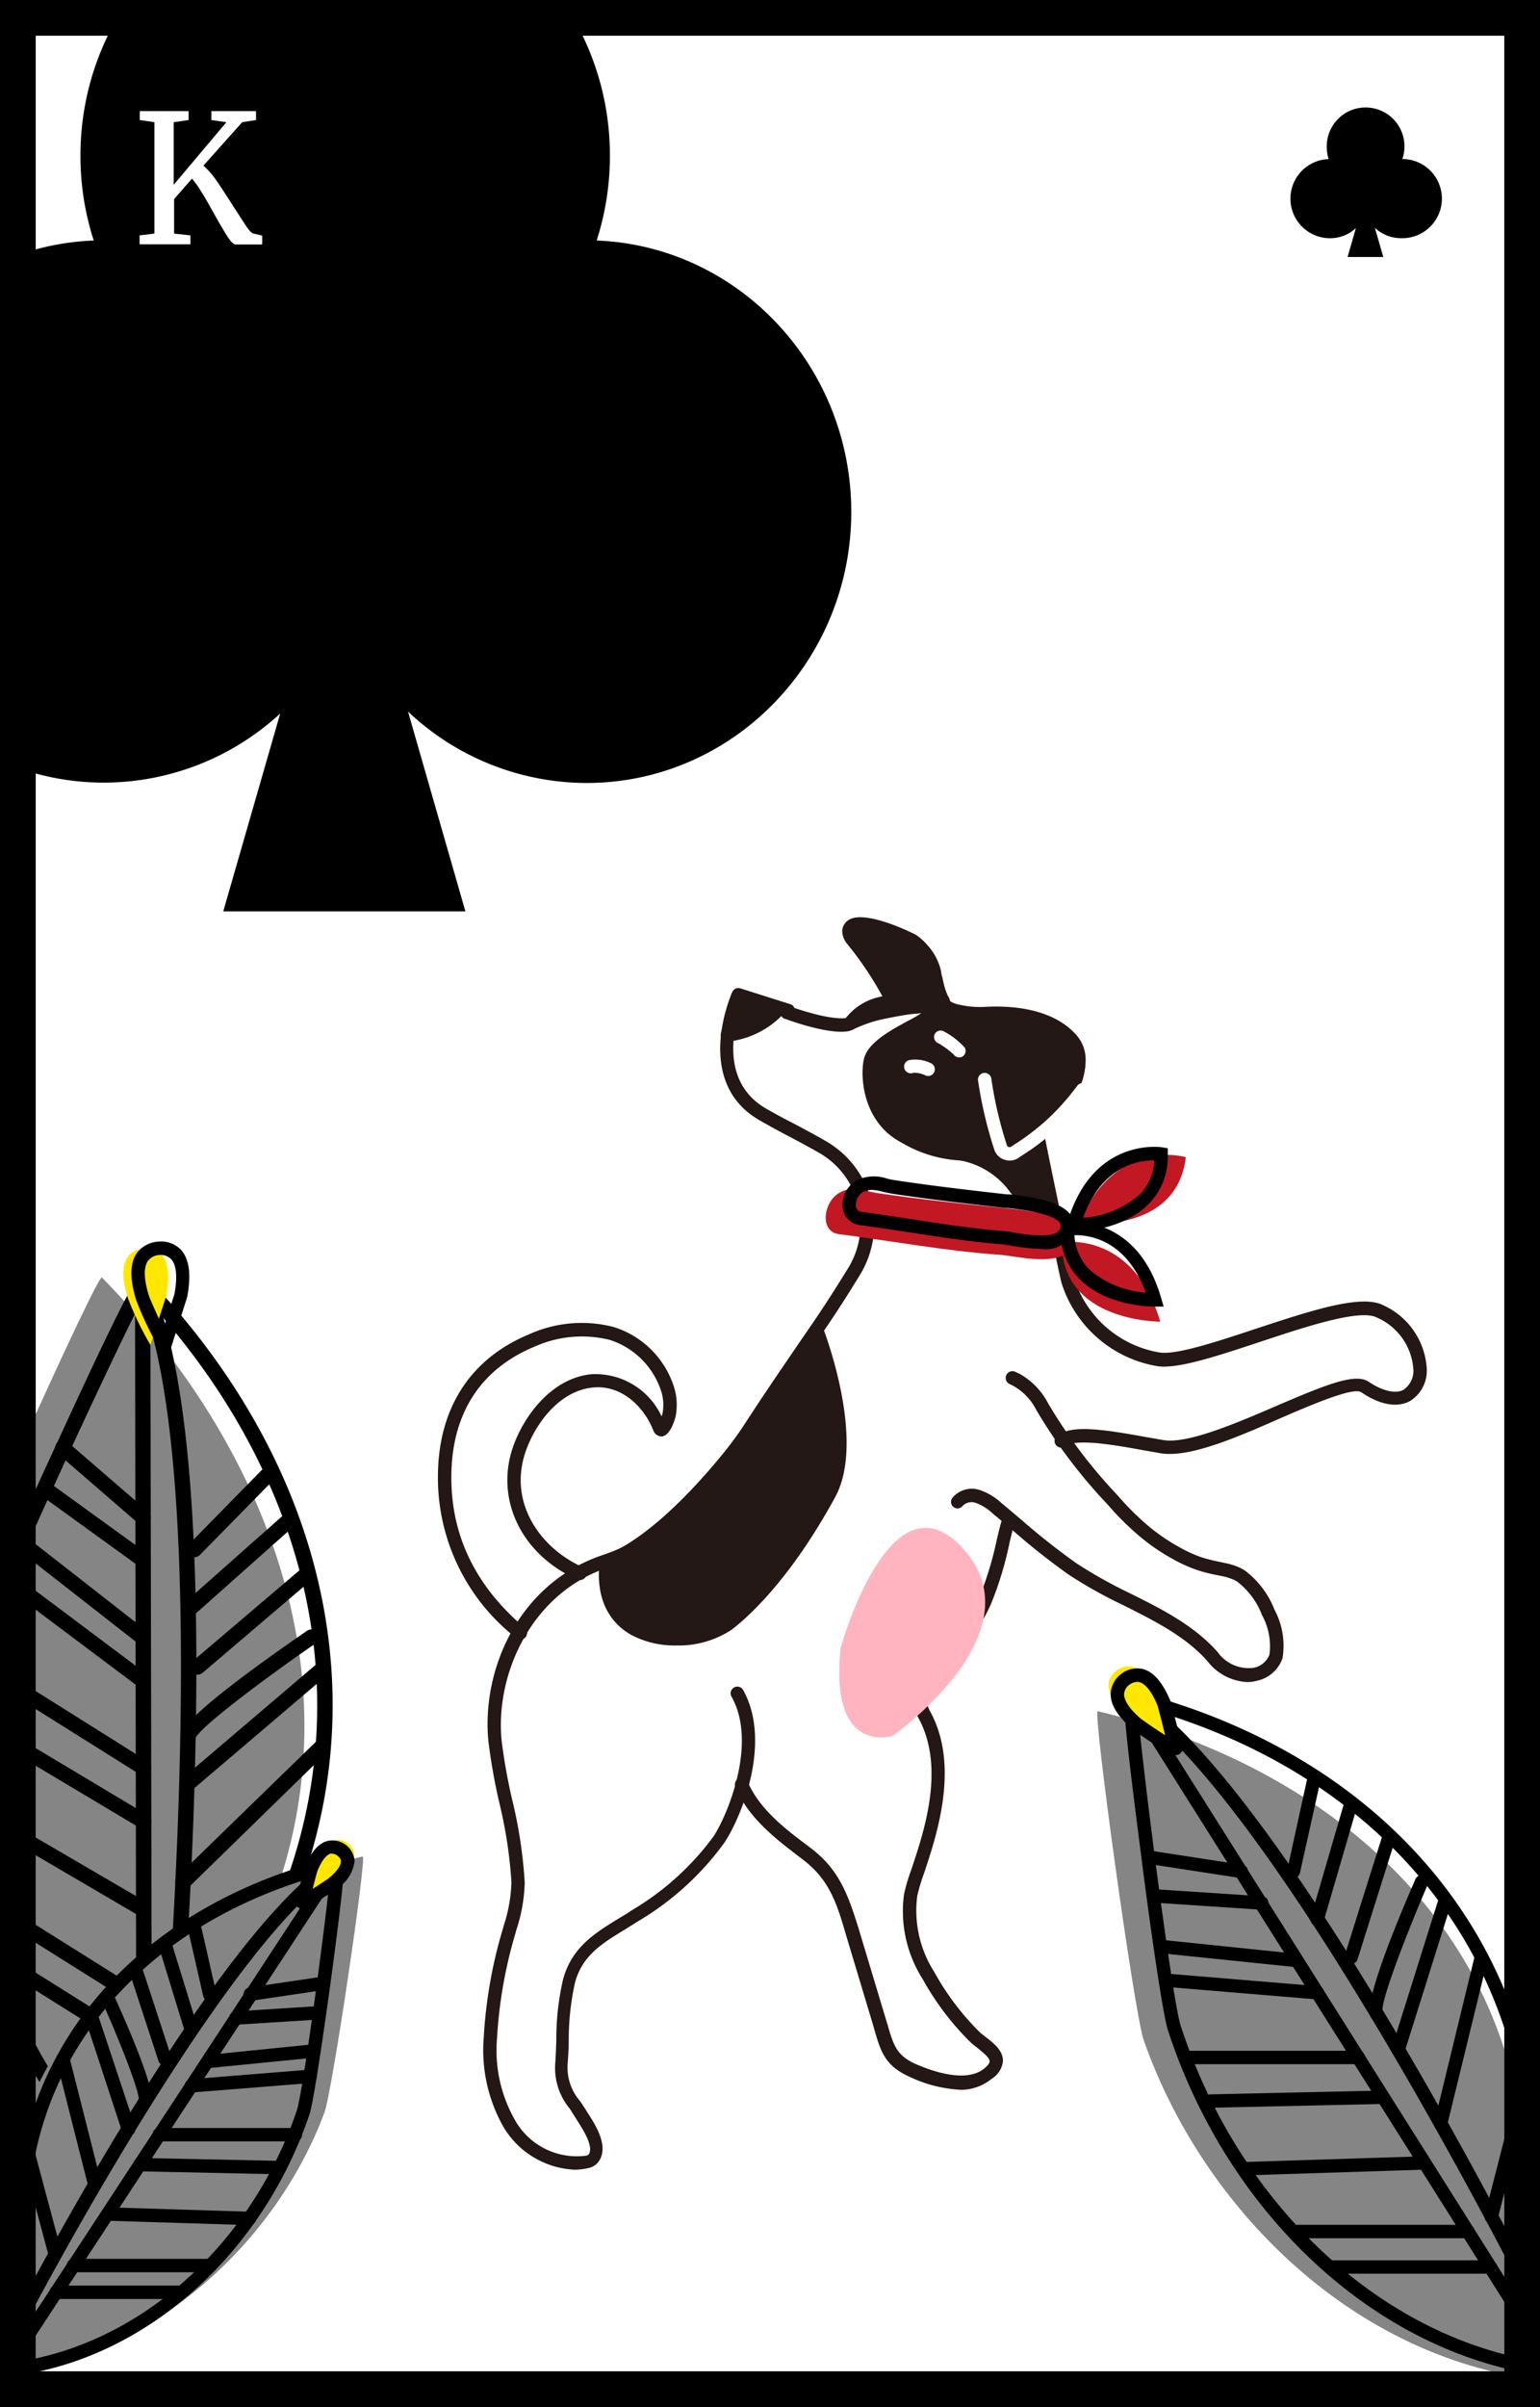 <svg xmlns="http://www.w3.org/2000/svg" xmlns:xlink="http://www.w3.org/1999/xlink" width="128" height="200" viewBox="0 0 128 200"><rect x="0" y="0" width="128" height="200" fill="#333333" stroke="none"/><defs><style>.a{fill:none;}.b{fill:#fff;}.c{fill:#858585;}.d{fill:#ffe700;}.e{clip-path:url(#a);}.f{fill:#231815;}.g{fill:#c21823;}.h{fill:#ffb4c0;}.i{opacity:0.6;}.j{clip-path:url(#b);}</style><clipPath id="a"><rect class="a" width="27.454" height="79.127"/></clipPath><clipPath id="b"><rect class="a" width="71.519" height="75.565"/></clipPath></defs><rect class="b" width="125.031" height="197.031" transform="translate(1.484 1.484)"/><path d="M138.88,210.85h-128v-200h128ZM13.84,207.884H135.92V13.816H13.84Z" transform="translate(-10.88 -10.85)"/><path class="c" d="M169.488,236.589v21.428c-15.1-2.561-26.72-14.844-31.329-28.018-.8-2.3-4.26-27.462-3.822-27.328,17.991,4.3,32.5,16.232,35.151,33.919" transform="translate(-43.098 -60.495)"/><path d="M171.007,257.094h-.1c-13.36-2.412-25.1-13.6-29.963-28.531-.416-1.277-1.484-8.639-2.227-14.562-1.692-12.989-1.484-13.241-1.254-13.464a.579.579,0,0,1,.557-.163c18.63,4.758,31.173,17.672,33.541,34.557a.542.542,0,0,1-.468.623.557.557,0,0,1-.631-.468c-2.279-16.217-14.236-28.679-32.041-33.451.252,3.859,2.858,24.33,3.592,26.579,4.735,14.54,16.158,25.443,29.095,27.781a.564.564,0,0,1,.453.646A.557.557,0,0,1,171.007,257.094Z" transform="translate(-43.876 -59.9)"/><path d="M171.009,254a.542.542,0,0,1-.468-.26L137.409,201.2a.549.549,0,0,1,.074-.69.564.564,0,0,1,.7-.074c12.3,7.875,32.472,47.732,33.325,49.424a.557.557,0,1,1-.995.5c-.193-.379-18.273-36.123-30.475-47.071l31.447,49.862a.564.564,0,0,1-.178.742A.594.594,0,0,1,171.009,254Z" transform="translate(-43.877 -59.898)"/><path d="M147.459,220.494h-.082l-7.682-1.18a.557.557,0,1,1,.171-1.1l7.674,1.18a.557.557,0,0,1-.082,1.106Z" transform="translate(-44.279 -64.456)"/><path d="M149.455,224.26h0L141,223.7a.557.557,0,0,1-.512-.594.549.549,0,0,1,.586-.52l8.454.557a.564.564,0,0,1,.52.594.557.557,0,0,1-.594.52Z" transform="translate(-44.617 -65.589)"/><path d="M152.393,230.532h-.059l-10.658-1.1a.557.557,0,1,1,.111-1.106l10.666,1.1a.557.557,0,1,1-.059,1.113Z" transform="translate(-44.794 -67.108)"/><path d="M158.308,241.8H143.887a.557.557,0,0,1,0-1.113h14.421a.557.557,0,1,1,0,1.113Z" transform="translate(-45.427 -70.297)"/><path d="M146.087,246.58a.557.557,0,1,1,0-1.113l14.844-.327h0a.557.557,0,0,1,0,1.113Z" transform="translate(-45.994 -71.444)"/><path d="M150.517,254.091a.557.557,0,0,1,0-1.113l14.651-.468h0a.549.549,0,0,1,.557.534.564.564,0,0,1-.534.579l-14.651.468Z" transform="translate(-47.136 -73.344)"/><path d="M154.356,234.182h-.045l-12.618-1.047a.549.549,0,0,1-.5-.6.542.542,0,0,1,.594-.5l12.618,1.047a.557.557,0,0,1-.045,1.113Z" transform="translate(-44.874 -68.063)"/><path d="M158.737,222.911h-.156a.557.557,0,0,1-.379-.69l2.813-9.649a.558.558,0,0,1,1.069.319l-2.813,9.649a.564.564,0,0,1-.534.371Z" transform="translate(-49.255 -62.904)"/><path d="M162.527,227.049a.616.616,0,0,1-.163,0,.557.557,0,0,1-.371-.683l3.169-10.072a.549.549,0,0,1,.7-.364.564.564,0,0,1,.364.7L163.054,226.7A.557.557,0,0,1,162.527,227.049Z" transform="translate(-50.232 -63.869)"/><path d="M165.37,233.055a.549.549,0,0,1-.475-.275c-.475-.742.742-4.639,3.711-11.467a.558.558,0,1,1,1.024.445c-1.945,4.513-3.874,9.649-3.763,10.5a.557.557,0,0,1-.215.742A.572.572,0,0,1,165.37,233.055ZM165.853,232.209Z" transform="translate(-50.96 -65.181)"/><path d="M167.807,236.58a.616.616,0,0,1-.163,0,.549.549,0,0,1-.364-.7l3.926-12.491a.557.557,0,0,1,1.061.334l-3.926,12.491A.557.557,0,0,1,167.807,236.58Z" transform="translate(-51.594 -65.742)"/><path d="M172.576,244.413h-.134a.557.557,0,0,1-.408-.675l3.377-13.887a.557.557,0,0,1,.668-.416.564.564,0,0,1,.408.675l-3.377,13.842A.549.549,0,0,1,172.576,244.413Z" transform="translate(-52.822 -67.392)"/><path d="M178.236,255.777H178.1a.557.557,0,0,1-.408-.675l2.835-11.066a.557.557,0,0,1,.675-.4.549.549,0,0,1,.4.675l-2.828,11.066a.564.564,0,0,1-.542.4Z" transform="translate(-54.281 -71.051)"/><path d="M156.107,218.175h-.119a.549.549,0,0,1-.423-.661l1.714-7.823a.557.557,0,1,1,1.084.237l-1.737,7.808a.549.549,0,0,1-.52.438Z" transform="translate(-48.577 -62.136)"/><path d="M170.572,261.283H156.107a.557.557,0,1,1,0-1.113h14.466a.557.557,0,1,1,0,1.113Z" transform="translate(-48.577 -75.318)"/><path d="M173.477,265.253h-13.3a.557.557,0,0,1,0-1.113h13.3a.557.557,0,1,1,0,1.113Z" transform="translate(-49.626 -76.342)"/><path class="d" d="M140.252,203.658l-.935-3.644c-.891-2.227-1.989-2.9-3.184-2.13-1.165.92-.92,2.175.876,3.711a22.955,22.955,0,0,0,3.243,2.063Z" transform="translate(-43.286 -59.126)"/><path d="M141.058,205.017a.564.564,0,0,1-.245-.059,22.083,22.083,0,0,1-3.191-2l-.126-.089c-1.262-1.091-1.848-2.041-1.826-2.969a2.182,2.182,0,0,1,.92-1.67,2.138,2.138,0,0,1,1.856-.341c.868.282,1.588,1.165,2.227,2.709l.957,3.711a.549.549,0,0,1-.186.572.557.557,0,0,1-.386.134Zm-3.184-6.086a1.2,1.2,0,0,0-.638.223,1.076,1.076,0,0,0-.453.794c0,.371.23,1.039,1.4,2.048l.082.059c.646.453,1.262.891,1.937,1.3l-.616-2.4c-.438-1.1-.965-1.826-1.484-1.989a.788.788,0,0,0-.223-.037Z" transform="translate(-43.354 -59.188)"/><g class="e" transform="translate(1.729 97.708)"><path class="c" d="M30.748,208,17.8,228.615C4.822,217.029,1.015,198.2,4.563,182.731c.623-2.694,12.477-28.946,12.833-28.612C32.106,169.134,38.868,189.374,30.755,208" transform="translate(-10.656 -145.687)"/><path d="M19.783,228.818a.616.616,0,0,1-.423-.163C7.975,218.264,3.425,200.4,7.767,183.105c.371-1.484,3.808-9.2,6.68-15.364,6.212-13.523,6.576-13.62,6.925-13.709a.646.646,0,0,1,.631.178c15.059,15.831,19.3,35.834,11.408,53.513a.631.631,0,0,1-.839.312.623.623,0,0,1-.312-.831c7.563-16.982,3.585-36.19-10.636-51.547-2.086,3.874-11.95,25.146-12.618,27.751-4.223,16.856.178,34.246,11.222,44.31a.623.623,0,0,1,0,.891.609.609,0,0,1-.445.208Z" transform="translate(-11.389 -145.66)"/><path d="M26.742,225.848a.638.638,0,0,1-.631-.631L26,154.648a.646.646,0,0,1,.5-.623.623.623,0,0,1,.705.349c2.969,6.324,4.268,19.646,3.8,39.6-.341,14.844-1.573,27.967-1.581,28.093a.646.646,0,0,1-.69.572.631.631,0,0,1-.572-.69c.045-.482,4.231-45.794-.883-63.7l.126,67.014a.631.631,0,0,1-.631.631Z" transform="translate(-16.507 -145.66)"/><path d="M24.361,179.383a.631.631,0,0,1-.416-.156l-6.68-5.774a.631.631,0,0,1-.059-.891.623.623,0,0,1,.891-.067l6.68,5.774a.631.631,0,0,1-.408,1.113Z" transform="translate(-14.2 -150.385)"/><path d="M23.974,184.2a.616.616,0,0,1-.364-.126l-7.8-5.641a.632.632,0,0,1,.742-1.024l7.8,5.641a.638.638,0,0,1,.141.883A.646.646,0,0,1,23.974,184.2Z" transform="translate(-13.813 -151.661)"/><path d="M23.038,192.019a.638.638,0,0,1-.386-.134l-9.6-7.5a.631.631,0,0,1-.111-.883.638.638,0,0,1,.891-.111l9.6,7.5a.638.638,0,0,1,.111.891A.646.646,0,0,1,23.038,192.019Z" transform="translate(-13.108 -153.201)"/><path d="M21.949,206.418a.623.623,0,0,1-.334-.1L7.706,197.593a.633.633,0,0,1,.668-1.076l13.879,8.714a.631.631,0,0,1,.193.868A.616.616,0,0,1,21.949,206.418Z" transform="translate(-11.714 -156.593)"/><path d="M21.739,212.43a.631.631,0,0,1-.319-.089L6.894,203.672a.638.638,0,0,1-.215-.868.631.631,0,0,1,.868-.215l14.488,8.669a.623.623,0,0,1,.223.861.638.638,0,0,1-.52.312Z" transform="translate(-11.504 -158.159)"/><path d="M21.276,222.1a.609.609,0,0,1-.319-.089L6.572,213.591a.638.638,0,0,1-.223-.868.631.631,0,0,1,.861-.223l14.384,8.394a.631.631,0,0,1,.223.861A.623.623,0,0,1,21.276,222.1Z" transform="translate(-11.419 -160.716)"/><path d="M22.724,196.721a.6.6,0,0,1-.379-.134l-11.5-8.624a.631.631,0,0,1,.742-1.017L23.1,195.578a.631.631,0,0,1,.119.883A.616.616,0,0,1,22.724,196.721Z" transform="translate(-12.541 -154.126)"/><path d="M31.718,189.105A.631.631,0,0,1,31.3,188l8.528-7.556a.633.633,0,0,1,.846.943l-8.535,7.593a.631.631,0,0,1-.416.126Z" transform="translate(-17.816 -152.433)"/><path d="M32.78,195.441a.631.631,0,0,1-.408-1.113l9.137-7.771a.629.629,0,1,1,.816.957L33.2,195.293a.638.638,0,0,1-.416.148Z" transform="translate(-18.092 -154.011)"/><path d="M31.713,203.074h0a.638.638,0,0,1-.623-.646c0-1.039,3.555-3.993,10.51-8.788a.623.623,0,0,1,.876.163.631.631,0,0,1-.163.883c-4.594,3.169-9.552,6.947-9.96,7.838A.623.623,0,0,1,31.713,203.074ZM32.329,202.547ZM32.329,202.451Z" transform="translate(-17.819 -155.847)"/><path d="M31.58,207.95a.631.631,0,0,1-.408-1.113L42.5,197.188a.632.632,0,0,1,.816.965L31.988,207.8a.661.661,0,0,1-.408.148Z" transform="translate(-17.783 -156.752)"/><path d="M31.148,218.268a.646.646,0,0,1-.453-.193.631.631,0,0,1,0-.9l11.63-11.311a.631.631,0,0,1,.891,0,.638.638,0,0,1,0,.9l-11.6,11.326a.638.638,0,0,1-.468.178Z" transform="translate(-17.669 -158.981)"/><path d="M30.359,232.466a.631.631,0,0,1-.438-1.091l9.411-8.907a.633.633,0,1,1,.876.913L30.8,232.3a.661.661,0,0,1-.438.163Z" transform="translate(-17.466 -163.263)"/><path d="M32.421,182.745a.646.646,0,0,1-.445-.186.631.631,0,0,1,0-.891l6.376-6.5a.646.646,0,0,1,.9,0,.638.638,0,0,1,0,.9l-6.376,6.494a.646.646,0,0,1-.453.186Z" transform="translate(-18 -151.067)"/><path d="M21.939,232.58a.624.624,0,0,1-.334-.1L7.688,223.74a.631.631,0,1,1,.668-1.069l13.924,8.736a.638.638,0,0,1-.341,1.173Z" transform="translate(-11.704 -163.331)"/><path d="M22.329,238.16a.623.623,0,0,1-.334-.1L9.2,230.025a.631.631,0,0,1-.23-.868.638.638,0,0,1,.876-.2l12.8,8.038a.631.631,0,0,1,.2.868A.638.638,0,0,1,22.329,238.16Z" transform="translate(-12.094 -164.956)"/><path class="d" d="M26.946,158.888l1.306-4.067c.5-2.709-.163-3.993-1.781-3.971-1.67.178-2.227,1.536-1.41,4.119a25.873,25.873,0,0,0,1.885,3.919Z" transform="translate(-16.169 -144.845)"/><path d="M28.4,159.247a.557.557,0,0,1-.475-.26,25.777,25.777,0,0,1-1.856-3.83L26,154.987c-.549-1.781-.534-3.028,0-3.874A2.427,2.427,0,0,1,27.84,150.1a2.279,2.279,0,0,1,1.93.742c.646.779.8,2.041.46,3.867l-1.321,4.134a.564.564,0,0,1-.46.386Zm-.438-8.038h-.037a1.277,1.277,0,0,0-.972.52c-.356.534-.319,1.529.1,2.88l.045.119c.371.876.742,1.722,1.165,2.583l.905-2.835c.327-1.744.052-2.531-.23-2.872A1.2,1.2,0,0,0,27.958,151.209Z" transform="translate(-16.402 -144.648)"/></g><path class="f" d="M118.264,129.422a35.123,35.123,0,0,0,1.329,5.656.787.787,0,0,0,1.239.334l1.774-1.432s5.285-5.054,2.679-7.756c-1.952-2.034-5.411-2.108-7.021-2.019a7.9,7.9,0,0,1-2.286-.186,3.3,3.3,0,0,1-.928-.319,2.308,2.308,0,0,1-.69-1.21s.223.861-.861,1.685-4.453,2.078-4.81,3.629c-.349,1.4-.045,4.839,2.8,6.338a10.762,10.762,0,0,0,4.958,1.447,7.051,7.051,0,0,1,4.231,2.731,5.1,5.1,0,0,0,2.479,1.789l.623.252-1.173-6.383" transform="translate(-36.327 -39.719)"/><path class="f" d="M123.587,140.727a.691.691,0,0,1-.215,0l-.623-.26A5.537,5.537,0,0,1,120,138.448a6.641,6.641,0,0,0-3.845-2.464,5.2,5.2,0,0,0-.527-.059,10.7,10.7,0,0,1-4.594-1.484c-3.184-1.677-3.444-5.485-3.08-6.962.334-1.329,2.182-2.338,3.667-3.14a11.8,11.8,0,0,0,1.351-.8c.742-.564.653-1.091.653-1.113a.564.564,0,0,1,.408-.661.542.542,0,0,1,.661.371,1.841,1.841,0,0,0,.475.913,2.731,2.731,0,0,0,.742.238,7.637,7.637,0,0,0,2.13.171c1.9-.1,5.388,0,7.422,2.227a3.1,3.1,0,0,1,.876,2.286c-.052,2.479-2.59,5.255-3.362,6.042l1.121,6.1a.542.542,0,0,1-.542.653ZM114.3,123.76a3.051,3.051,0,0,1-.653.668,12.805,12.805,0,0,1-1.484.883c-1.158.631-2.9,1.581-3.117,2.434-.26,1.032-.141,4.312,2.516,5.708a9.649,9.649,0,0,0,4.171,1.329,3.914,3.914,0,0,1,.623.067,7.674,7.674,0,0,1,4.617,2.969,4.134,4.134,0,0,0,1.885,1.41l-.816-4.453-1.039.839a1.343,1.343,0,0,1-1.21.252,1.329,1.329,0,0,1-.905-.824,35.456,35.456,0,0,1-1.358-5.685.549.549,0,0,1,.453-.646.564.564,0,0,1,.638.453,33.825,33.825,0,0,0,1.306,5.559.223.223,0,0,0,.148.141.26.26,0,0,0,.215-.045l1.766-1.455h0c.045-.045,3.147-3.065,3.2-5.455a1.982,1.982,0,0,0-.564-1.484c-1.826-1.893-5.2-1.922-6.591-1.841a8.722,8.722,0,0,1-2.442-.2,3.013,3.013,0,0,1-1.106-.4,1.634,1.634,0,0,1-.252-.223Z" transform="translate(-36.137 -39.527)"/><path class="f" d="M112.294,228.4a11.194,11.194,0,0,1-4.32-1.1c-2.011-.905-2.368-2.13-2.865-3.837l-.163-.564-2.293-7.63c-.742-2.59-1.432-4.394-3.429-5.938l-.453-.349c-1.848-1.41-4.156-3.177-5.2-5.678a.557.557,0,1,1,1.017-.438c.965,2.227,3.147,3.9,4.891,5.2l.46.356c2.227,1.737,2.969,3.785,3.815,6.494l2.457,8.164c.475,1.625.742,2.442,2.227,3.14,1.2.534,4.156,1.663,5.73.453.319-.245.5-.475.5-.646,0-.312-.579-.742-1-1.1-.208-.156-.408-.312-.579-.468a23.009,23.009,0,0,1-3.986-5.262,10.488,10.488,0,0,1-1.544-7.066,16.127,16.127,0,0,1,.609-2.048c1.061-3.177,2.85-8.483.564-12.618-1.329-2.4.935-4.735,1.655-5.4a12.618,12.618,0,0,0,3.392-4.505,28.018,28.018,0,0,0,1.484-4.854c.386-1.64.482-2,.8-2.19a.557.557,0,0,1,.742.2.549.549,0,0,1-.067.653c-.089.208-.26.943-.416,1.588a28.678,28.678,0,0,1-1.536,5.069,13.493,13.493,0,0,1-3.652,4.861c-.571.52-2.36,2.353-1.432,4.03,2.524,4.535.564,10.354-.482,13.486a16.259,16.259,0,0,0-.564,1.878,9.448,9.448,0,0,0,1.4,6.309,22.007,22.007,0,0,0,3.778,5.01c.156.141.327.275.512.416.675.527,1.44,1.121,1.432,1.982a1.952,1.952,0,0,1-.935,1.484A4.052,4.052,0,0,1,112.294,228.4ZM116.6,181.578Z" transform="translate(-32.415 -54.767)"/><path class="f" d="M72.847,219.9a7.274,7.274,0,0,1-5.938-3.563,12.945,12.945,0,0,1-1.633-7.422,38.9,38.9,0,0,1,1.588-9.025l.067-.252a12.618,12.618,0,0,0,.646-3.622,38.009,38.009,0,0,0-1.024-6.68,49.853,49.853,0,0,1-.883-4.973c-.616-5.982,2.509-13.271,9.649-15.586a14.9,14.9,0,0,0,6.353-4.245l.178-.193a50.091,50.091,0,0,0,4.884-6.042c1.611-2.494,3.169-4.772,4.817-7.185l.95-1.381c1.017-1.484,2.049-3.088,3.073-4.758a6.888,6.888,0,0,0,.8-5.314,6.8,6.8,0,0,0-3.221-4.245c-.809-.468-1.692-.935-2.613-1.425-.742-.386-1.484-.794-2.227-1.217-5.774-3.2-2.412-10.651-2.375-10.725a.542.542,0,0,1,.668-.3l4.149,1.314a.557.557,0,1,1-.341,1.061l-3.652-1.158c-.586,1.536-2.086,6.517,2.086,8.832q1.113.635,2.227,1.2c.943.5,1.826.972,2.642,1.447a7.986,7.986,0,0,1,2.813,11.133c-1.024,1.685-2.071,3.3-3.1,4.8l-.95,1.388c-1.648,2.4-3.206,4.676-4.8,7.155a50.369,50.369,0,0,1-5,6.168l-.171.193a15.92,15.92,0,0,1-6.836,4.557c-6.531,2.138-9.471,9.04-8.907,14.443a47.024,47.024,0,0,0,.868,4.854,38.9,38.9,0,0,1,1.047,6.888,13.478,13.478,0,0,1-.69,3.941l-.067.252a38.015,38.015,0,0,0-1.544,8.765,11.685,11.685,0,0,0,1.484,6.784,5.9,5.9,0,0,0,5.938,2.969.378.378,0,0,0,.223-.141c.379-.653-.49-2.011-.957-2.746l-.163-.26c-.163-.26-.319-.5-.468-.742a5.3,5.3,0,0,1-1.217-3.793c.045-.631.067-1.269.089-1.915a21.977,21.977,0,0,1,.564-5.069c.742-2.657,2.613-3.808,4.609-5.032.349-.215.742-.43,1.061-.668a22.773,22.773,0,0,0,6.88-6.227c1.3-2.086,3.563-7.875,1.425-11.586a.557.557,0,0,1,.965-.549c2.4,4.216,0,10.391-1.529,12.714a23.829,23.829,0,0,1-7.207,6.554c-.364.238-.742.46-1.091.683-1.885,1.15-3.511,2.145-4.119,4.379a21.858,21.858,0,0,0-.527,4.81c0,.661-.045,1.314-.089,1.959a4.258,4.258,0,0,0,1.032,3.1c.156.23.319.475.49.742l.156.252c.638.987,1.7,2.657.98,3.9a1.4,1.4,0,0,1-.95.668,5.245,5.245,0,0,1-1.113.134Z" transform="translate(-25.069 -39.628)"/><path class="f" d="M117.756,133.517a1.367,1.367,0,0,1-.349-.045,1.344,1.344,0,0,1-.906-.824,35.8,35.8,0,0,1-1.351-5.76.557.557,0,0,1,.453-.646.572.572,0,0,1,.638.46,33.4,33.4,0,0,0,1.306,5.559.208.208,0,0,0,.148.134.215.215,0,0,0,.215-.045l1.766-1.432s3.147-3.043,3.2-5.448a1.982,1.982,0,0,0-.564-1.484c-1.826-1.893-5.2-1.922-6.591-1.848a8.706,8.706,0,0,1-2.442-.193,3.348,3.348,0,0,1-1.106-.4c-.742-.5-1.017-1.789-1.217-2.731a1.787,1.787,0,0,0-.1-.445,3.5,3.5,0,0,0-1.6-2.227c-.742-.482-3.941-1.655-4.453-1.284a1.091,1.091,0,0,0,.223.371,29.43,29.43,0,0,1,3.318,5.084.7.7,0,0,1,0,.69.683.683,0,0,1-.594.327H107.7a3.652,3.652,0,0,0-2.82,1.425,1.106,1.106,0,0,1-.675.379c-.594.1-2.063.082-5.2-1.032a.557.557,0,1,1,.371-1.047c3.125,1.1,4.379,1.024,4.683.98a4.869,4.869,0,0,1,3.05-1.774,28.344,28.344,0,0,0-2.895-4.327,1.8,1.8,0,0,1-.453-.972,1.061,1.061,0,0,1,.527-1.061c1.381-.816,5.329,1.121,5.611,1.306a4.661,4.661,0,0,1,2.071,2.969,3.183,3.183,0,0,0,.1.482c.126.579.386,1.789.742,2.034a2.509,2.509,0,0,0,.742.245,7.6,7.6,0,0,0,2.13.163c1.9-.1,5.388.045,7.422,2.227a3.1,3.1,0,0,1,.876,2.286c-.059,2.872-3.429,6.123-3.577,6.264l-1.8,1.484a1.4,1.4,0,0,1-.861.156Z" transform="translate(-33.747 -37.447)"/><path class="f" d="M138.381,164.2a4.591,4.591,0,0,1-.742-.052l-1.484-.26c-2.19-.4-5.515-1-6.435-.349a.557.557,0,1,1-.638-.906c1.21-.861,3.778-.475,7.274.156l1.484.26c2.011.327,5.938-1.351,9.389-2.835,4.164-1.789,6.576-2.761,7.682-2.011s2.227,1.032,2.887.668a1.9,1.9,0,0,0,.816-1.781,5.055,5.055,0,0,0-3.028-4.223c-1.425-.742-6.042.809-9.745,2.034s-7.051,2.338-8.676,1.974a10.093,10.093,0,0,1-7.793-6.9c-.141-.46-2.227-10.569-2.635-12.618a.557.557,0,0,1,.438-.661.549.549,0,0,1,.653.438c.987,4.795,2.494,12.076,2.605,12.484a8.989,8.989,0,0,0,6.977,6.131c1.329.3,4.758-.839,8.083-1.937,4.5-1.484,8.751-2.9,10.591-1.982a6.183,6.183,0,0,1,3.644,5.2,2.969,2.969,0,0,1-1.4,2.783c-.616.334-1.959.675-4.038-.742-.661-.445-4.1,1.032-6.621,2.115C144.259,162.7,140.749,164.2,138.381,164.2Z" transform="translate(-41.146 -43.398)"/><path class="f" d="M142.444,190.347a4.453,4.453,0,0,1-3.333-1.752c-1.833-2.063-4.453-3.362-6.947-4.617a38.592,38.592,0,0,1-4.594-2.568,58.41,58.41,0,0,1-4.683-3.711c-.534-.46-1.076-.913-1.625-1.366a4.112,4.112,0,0,0-1.381-.868,1.039,1.039,0,0,0-1.1.238.542.542,0,0,1-.742.119.549.549,0,0,1-.119-.779,2.108,2.108,0,0,1,2.3-.646A5.084,5.084,0,0,1,122,175.473c.549.453,1.091.913,1.633,1.373a58.359,58.359,0,0,0,4.594,3.629,38.856,38.856,0,0,0,4.453,2.494c2.613,1.3,5.307,2.65,7.281,4.876a3.159,3.159,0,0,0,3.013,1.314,1.774,1.774,0,0,0,1.3-1.084,5.351,5.351,0,0,0-.616-3.288,6.361,6.361,0,0,0-2.041-2.768,1.732,1.732,0,0,0-.252-.148,4.779,4.779,0,0,0-1.032-.327l-.445-.089a12.8,12.8,0,0,1-1.685-.438,12.261,12.261,0,0,1-1.907-.861,17.247,17.247,0,0,1-3.414-2.449,23.319,23.319,0,0,1-1.937-1.974l-.186-.208a43.494,43.494,0,0,1-5.863-7.786,4.758,4.758,0,0,0-1.907-2l-.3-.148a.564.564,0,0,1-.289-.742.557.557,0,0,1,.742-.282l.379.178a5.938,5.938,0,0,1,2.368,2.464,42.6,42.6,0,0,0,5.722,7.578l.186.208a21.256,21.256,0,0,0,1.848,1.885,15.811,15.811,0,0,0,3.192,2.286,11.4,11.4,0,0,0,1.744.8,13.928,13.928,0,0,0,1.551.393l.46.1a5.381,5.381,0,0,1,1.284.416,3.03,3.03,0,0,1,.371.215,7.422,7.422,0,0,1,2.442,3.236,6.338,6.338,0,0,1,.675,4.023,2.865,2.865,0,0,1-2.108,1.885A3.28,3.28,0,0,1,142.444,190.347Z" transform="translate(-38.762 -50.591)"/><path class="f" d="M66.959,185.414a.579.579,0,0,1-.356-.126,16.9,16.9,0,0,1-6.494-13.79c.126-5.4,2.739-9.433,7.548-11.43a10.606,10.606,0,0,1,7.036-.623,7.645,7.645,0,0,1,5.069,5.106,4.943,4.943,0,0,1,.089,2.368s-.379,1.566-1.15,1.625a.742.742,0,0,1-.69-.49c-.742-1.907-2.605-3.845-5.077-3.57-2.709.289-4.631,2.9-5.448,5.054-1.67,4.379,1.076,8.276,4.654,9.864a.549.549,0,0,1,.282.742.564.564,0,0,1-.742.282c-4.728-2.1-6.932-6.843-5.24-11.274.928-2.449,3.162-5.426,6.368-5.774a6.059,6.059,0,0,1,5.886,3.5l.067-.2a3.778,3.778,0,0,0-.074-1.811,6.606,6.606,0,0,0-4.312-4.349,9.6,9.6,0,0,0-6.287.586c-4.372,1.818-6.747,5.426-6.865,10.436s1.878,9.337,6.1,12.907a.564.564,0,0,1,.059.787A.542.542,0,0,1,66.959,185.414Z" transform="translate(-23.705 -49.195)"/><path class="g" d="M124.132,148.92c1.44-2.731-4.32-3.117-5.544-3.243-3.555-.364-7.081-.742-10.614-1.254-1.1-.156-2.093-.675-3.177,0-1.284.742-1.64,3.206,0,3.414,4.453.572,8.907,1.41,13.36,1.714C119.583,149.655,123.219,150.628,124.132,148.92Z" transform="translate(-35.065 -45.296)"/><path class="b" d="M117.927,128.556a.557.557,0,0,1-.49-.245,6.679,6.679,0,0,0-1.351-.972.549.549,0,0,1-.2-.742.557.557,0,0,1,.742-.2,6.435,6.435,0,0,1,1.744,1.351.564.564,0,0,1-.193.742A.5.5,0,0,1,117.927,128.556Z" transform="translate(-38.18 -40.704)"/><path class="f" d="M96.489,159.89s3.533,9.092,1.054,13.634c-3.474,6.368-6.821,9.6-8.469,10.844-2.583,1.967-10.948,2.271-10.057-5.233C78.987,179.136,85.823,177.651,96.489,159.89Z" transform="translate(-28.615 -49.395)"/><path class="f" d="M84.619,185.918a7.712,7.712,0,0,1-3.756-.891c-1.418-.816-3.021-2.538-2.6-6.153a.542.542,0,0,1,.438-.475c.059,0,6.769-1.759,17.115-18.993a.549.549,0,0,1,.52-.267.571.571,0,0,1,.475.356c.148.379,3.6,9.389,1.024,14.1-3.756,6.888-7.281,10.005-8.617,11.022a8,8,0,0,1-4.6,1.3Zm-5.285-6.554c-.178,2.227.527,3.8,2.086,4.691a7.481,7.481,0,0,0,7.125-.319c1.284-.98,4.661-3.971,8.313-10.673,1.841-3.362.119-9.56-.742-12.068-8.981,14.711-15.178,17.783-16.781,18.37Z" transform="translate(-28.42 -49.202)"/><path class="f" d="M96.87,123.566l-3.4-1.076s-.854,3.154-.861,3.206A6.932,6.932,0,0,0,96.87,123.566Z" transform="translate(-32.146 -39.712)"/><path class="f" d="M92.416,126.059a.557.557,0,0,1-.549-.661s0-.074.868-3.251a.594.594,0,0,1,.275-.341.549.549,0,0,1,.43-.045l3.4,1.076a.572.572,0,0,1,.371.379.549.549,0,0,1-.119.52,7.422,7.422,0,0,1-4.631,2.323ZM93.663,123c-.134.5-.334,1.232-.482,1.8a6.42,6.42,0,0,0,2.434-1.18Z" transform="translate(-31.952 -39.518)"/><path class="f" d="M114.046,120.717s.6.319-2.39.579c-.742.059-2.152.349-2.717.468a11.385,11.385,0,0,0-2.568.9h0a4.253,4.253,0,0,1,3.407-1.759.141.141,0,0,0,.126-.208,29.1,29.1,0,0,0-3.258-4.988,1.269,1.269,0,0,1-.327-.661c-.126-1.722,4.676.364,5.285.742a4.245,4.245,0,0,1,1.677,2.761,13.359,13.359,0,0,0,.742,2.227" transform="translate(-35.719 -37.616)"/><path class="f" d="M106.183,123.028a.542.542,0,0,1-.43-.2.557.557,0,0,1,0-.7,4.906,4.906,0,0,1,3.184-1.93,28.346,28.346,0,0,0-2.895-4.327,1.744,1.744,0,0,1-.445-.972,1.076,1.076,0,0,1,.52-1.061c1.381-.824,5.329,1.121,5.619,1.306a4.81,4.81,0,0,1,1.915,3.036,12.345,12.345,0,0,0,.668,2,.653.653,0,0,1,.148.542c-.1.482-.549.742-2.969.943-.742.059-2.227.364-2.642.453a10.711,10.711,0,0,0-2.434.854.624.624,0,0,1-.238.059Zm7.422-2.019Zm-6.583-6.287a.571.571,0,0,0-.334.074,1.224,1.224,0,0,0,.223.371,29.9,29.9,0,0,1,3.325,5.084.668.668,0,0,1,.059.46c.423-.074.839-.134,1.143-.163a13.427,13.427,0,0,0,1.737-.223,17.985,17.985,0,0,1-.594-1.856,3.711,3.711,0,0,0-1.484-2.39,12.536,12.536,0,0,0-4.1-1.358Z" transform="translate(-35.532 -37.426)"/><path class="b" d="M114.45,130.945a.468.468,0,0,1-.223-.052,2.138,2.138,0,0,0-1-.215.557.557,0,1,1-.379-1.046,2.887,2.887,0,0,1,1.826.245.557.557,0,0,1-.223,1.069Z" transform="translate(-37.309 -41.544)"/><path class="b" d="M123.4,138.361a1.231,1.231,0,0,1-.364-.052,1.3,1.3,0,0,1-.9-.824,35.3,35.3,0,0,1-1.358-5.752.558.558,0,1,1,1.1-.193,33.327,33.327,0,0,0,1.3,5.559.23.23,0,0,0,.156.141.26.26,0,0,0,.215-.045l.92-.609a21.258,21.258,0,0,0,1.937-1.529,20.04,20.04,0,0,0,2.62-2.917.558.558,0,1,1,.883.683,21.182,21.182,0,0,1-2.768,3.073,20.277,20.277,0,0,1-2.063,1.618l-.876.579a1.269,1.269,0,0,1-.8.267Z" transform="translate(-39.484 -41.935)"/><path d="M122.111,148.7a16.419,16.419,0,0,1-2.449-.26c-.312-.052-.579-.1-.794-.119-2.627-.208-5.285-.623-7.86-1.017-1.306-.2-2.605-.4-3.911-.572a1.64,1.64,0,0,1-1.484-1.358,2.353,2.353,0,0,1,1.195-2.4,3.347,3.347,0,0,1,2.486-.111c.215.045.423.1.646.126,3.154.482,6.287.839,9.307,1.18h.208c2.093.223,4.579.638,5.2,1.907a1.574,1.574,0,0,1-.1,1.566h0A2.494,2.494,0,0,1,122.111,148.7Zm-14.057-4.906a1.484,1.484,0,0,0-.742.171,1.247,1.247,0,0,0-.616,1.21.527.527,0,0,0,.52.453c1.314.178,2.62.379,3.934.579,2.553.393,5.2.8,7.793,1.009a5.476,5.476,0,0,1,.861.126c1.1.171,3.37.542,3.808-.223h0c.171-.312.1-.453.074-.512-.215-.408-1.136-.965-4.364-1.306h-.208c-3.043-.341-6.183-.7-9.359-1.18-.245-.037-.482-.1-.742-.148a4.855,4.855,0,0,0-.957-.178Z" transform="translate(-35.554 -44.933)"/><path class="g" d="M130.21,150.045s5.938-1.009,8.164,6.591C138.352,156.635,130.121,156.68,130.21,150.045Z" transform="translate(-41.938 -46.826)"/><path class="g" d="M140.987,140.454s-5.76-1.766-8.907,5.485C132.065,145.939,140.222,147.015,140.987,140.454Z" transform="translate(-42.427 -44.309)"/><path d="M137.878,154.816c-.208,0-4.015,0-6.257-2.3a5.574,5.574,0,0,1-1.573-4.156v-.46l.46-.082c.059,0,5.819-.906,7.9,6.286l.208.705Zm-6.68-5.938a4.364,4.364,0,0,0,1.24,2.85,8,8,0,0,0,4.691,1.922c-1.625-4.431-4.743-4.8-5.96-4.772Z" transform="translate(-41.896 -46.253)"/><path d="M131.262,146.426h-.742l.208-.742c2.086-7.192,7.845-6.294,7.9-6.279l.453.074v.468a5.574,5.574,0,0,1-1.574,4.149C135.278,146.389,131.47,146.426,131.262,146.426Zm6.613-5.938c-1.262,0-4.283.475-5.834,4.772a8,8,0,0,0,4.691-1.922,4.32,4.32,0,0,0,1.232-2.843Z" transform="translate(-42.02 -44.076)"/><path class="h" d="M105.309,192.037s4.179-15.119,10.287-8.12-5.99,15.445-5.99,15.445S104.344,201.033,105.309,192.037Z" transform="translate(-35.435 -55.125)"/><path class="c" d="M12,245.355v16.678c12.618-1.989,22.3-11.534,26.133-21.814.661-1.789,3.548-21.361,3.184-21.279C26.347,222.3,14.227,231.6,12,245.355" transform="translate(-11.169 -64.69)"/><path d="M13.514,261.947a.557.557,0,0,1-.1-1.106c10.087-1.752,18.978-9.923,22.667-20.782.534-1.581,2.516-16.492,2.791-19.78-13.79,3.615-23.009,12.922-24.812,25.013a.557.557,0,1,1-1.1-.156c1.863-12.781,11.712-22.548,26.334-26.141a.579.579,0,0,1,.549.163c.215.238.379.416-.95,10.25-.609,4.453-1.432,10.005-1.759,10.977-3.815,11.267-13.018,19.735-23.528,21.554Z" transform="translate(-11.414 -64.7)"/><path d="M13.518,259.643a.579.579,0,0,1-.3-.089.564.564,0,0,1-.163-.742L37.1,222.132c-9.493,8.907-22.942,34.453-23.083,34.735a.558.558,0,1,1-.987-.52c.668-1.277,16.462-31.3,26.111-37.237a.557.557,0,0,1,.742.742l-25.9,39.538A.549.549,0,0,1,13.518,259.643Z" transform="translate(-11.417 -64.72)"/><path d="M38.807,234.4a.549.549,0,0,1-.549-.475.557.557,0,0,1,.468-.631l6-.891a.564.564,0,0,1,.631.475.557.557,0,0,1-.468.631l-6,.891Z" transform="translate(-18.004 -68.161)"/><path d="M37.1,237.238a.557.557,0,0,1-.557-.52.549.549,0,0,1,.52-.586l6.613-.423a.549.549,0,0,1,.586.52.564.564,0,0,1-.52.594l-6.606.416Z" transform="translate(-17.494 -69.013)"/><path d="M34.188,241.951a.557.557,0,0,1-.052-1.106L42.471,240a.542.542,0,0,1,.609.5.549.549,0,0,1-.5.609l-8.335.824Z" transform="translate(-16.753 -70.117)"/><path d="M39.818,250.443H28.537a.557.557,0,1,1,0-1.113H39.818a.557.557,0,1,1,0,1.113Z" transform="translate(-15.288 -72.524)"/><path d="M37.98,254.038h0l-11.63-.245a.564.564,0,0,1-.549-.572.549.549,0,0,1,.572-.542l11.63.245a.557.557,0,0,1,0,1.113Z" transform="translate(-14.726 -73.387)"/><path d="M34.574,259.69h0l-11.46-.356a.549.549,0,0,1-.534-.572.564.564,0,0,1,.572-.542l11.46.356a.557.557,0,1,1,0,1.113Z" transform="translate(-13.896 -74.816)"/><path d="M32.118,244.7a.549.549,0,0,1-.549-.512.542.542,0,0,1,.5-.594l9.871-.794a.579.579,0,0,1,.6.512.564.564,0,0,1-.512.6l-9.871.787Z" transform="translate(-16.213 -70.841)"/><path d="M31.349,236.241a.549.549,0,0,1-.527-.393L28.6,228.6a.557.557,0,0,1,1.061-.327l2.227,7.244a.557.557,0,0,1-.371.7.58.58,0,0,1-.163.022Z" transform="translate(-15.443 -67.005)"/><path d="M28.294,239.332a.564.564,0,0,1-.534-.379l-2.479-7.578a.559.559,0,0,1,1.061-.349l2.479,7.578a.549.549,0,0,1-.356.7A.489.489,0,0,1,28.294,239.332Z" transform="translate(-14.585 -67.707)"/><path d="M25.907,243.859a.594.594,0,0,1-.3-.082.557.557,0,0,1-.223-.683c0-.742-1.484-4.587-2.924-7.808a.558.558,0,0,1,1.017-.46c3.5,7.815,3.058,8.513,2.895,8.773A.557.557,0,0,1,25.907,243.859ZM25.432,243.035Z" transform="translate(-13.853 -68.701)"/><path d="M23.97,246.505a.557.557,0,0,1-.527-.379l-3.073-9.382a.557.557,0,0,1,.356-.705.549.549,0,0,1,.7.356l3.117,9.382a.572.572,0,0,1-.356.742Z" transform="translate(-13.319 -69.091)"/><path d="M20.379,252.406a.571.571,0,0,1-.542-.423l-2.642-10.436a.572.572,0,0,1,.408-.683.564.564,0,0,1,.675.408l2.642,10.435a.564.564,0,0,1-.4.683Z" transform="translate(-12.504 -70.338)"/><path d="M16.092,260.92a.564.564,0,0,1-.542-.416l-2.227-8.328a.557.557,0,0,1,.393-.683.564.564,0,0,1,.683.4l2.227,8.328a.549.549,0,0,1-.393.675A.466.466,0,0,1,16.092,260.92Z" transform="translate(-11.505 -73.077)"/><path d="M33.71,232.67a.557.557,0,0,1-.542-.43l-1.343-5.886a.557.557,0,0,1,.423-.668.564.564,0,0,1,.668.416l1.336,5.893a.564.564,0,0,1-.416.668Z" transform="translate(-16.276 -66.391)"/><path d="M30.248,265.093H18.937a.557.557,0,1,1,0-1.113H30.248a.557.557,0,1,1,0,1.113Z" transform="translate(-12.813 -76.301)"/><path d="M27.388,268.083H17a.557.557,0,1,1,0-1.113H27.388a.557.557,0,0,1,0,1.113Z" transform="translate(-12.313 -77.071)"/><path class="d" d="M48.116,220.1c1.4-1.173,1.6-2.115.683-2.806s-1.789-.1-2.486,1.6l-.742,2.739A18,18,0,0,0,48.116,220.1Z" transform="translate(-19.906 -64.15)"/><path d="M44.638,222.766a.579.579,0,0,1-.356-.126.557.557,0,0,1-.178-.572l.742-2.739c.512-1.254,1.091-1.945,1.8-2.175a1.841,1.841,0,0,1,2.345,1.64A3.145,3.145,0,0,1,47.5,221.1l-.1.074a17.948,17.948,0,0,1-2.509,1.484A.527.527,0,0,1,44.638,222.766Zm2.5-4.579a.542.542,0,0,0-.171,0c-.208.067-.623.349-1.084,1.484l-.379,1.432c.43-.26.831-.534,1.254-.816l.074-.059c.9-.742,1.032-1.2,1.024-1.41,0-.059,0-.26-.334-.5A.742.742,0,0,0,47.139,218.187Zm0,2.486Z" transform="translate(-19.52 -64.169)"/><path d="M138.88,210.85h-128v-200h128ZM13.84,207.884H135.92V13.816H13.84Z" transform="translate(-10.88 -10.85)"/><g class="i" transform="translate(0 0)"><path d="M138.88,210.85h-128v-200h128ZM13.84,207.884H135.92V13.816H13.84Z" transform="translate(-10.88 -10.85)"/></g><path d="M165.213,27.171a3.229,3.229,0,1,0-6.279-1.032,3.444,3.444,0,0,0,.156,1.032,3.289,3.289,0,0,0,.126,6.576,3.147,3.147,0,0,0,2.138-.839l-.69,2.4h2.969l-.7-2.427a3.154,3.154,0,0,0,2.167.861,3.289,3.289,0,1,0,.119-6.576Z" transform="translate(-48.658 -13.953)"/><g class="j" transform="translate(1.484 1.484)"><path d="M55.832,27.5a23.008,23.008,0,0,0,1.1-7.058c0-12.417-9.871-22.526-22-22.526S12.925,8.029,12.925,20.446A22.756,22.756,0,0,0,14.03,27.5C2.289,27.957-7.13,37.9-7.13,50.016c0,12.417,9.871,22.526,22.007,22.526A21.65,21.65,0,0,0,29.528,66.8l-4.735,16.44H44.921L40.149,66.634a21.643,21.643,0,0,0,14.844,5.938c12.135,0,22-10.109,22-22.526C76.985,37.881,67.574,27.957,55.832,27.5Z" transform="translate(-7.722 -9.001)"/></g><path class="b" d="M33.843,33.755c-.26-.408-.638-1.039-1.121-1.9l-.5-.891c-.267-.482-.527-.891-.742-1.239a7.378,7.378,0,0,0-.616-.824l-1.484,1.7v2.865l1.358.148v.742H26.51v-.742l1.232-.148V24.21l-1.217-.178V23.29h4.06v.742l-1.239.178v5.2l4.379-5.2-1.247-.178V23.29h3.711v.742l-1.15.178-3.221,3.607a6.843,6.843,0,0,1,1.113,1.291c.393.572.868,1.3,1.432,2.19.49.742.846,1.314,1.069,1.633s.4.5.527.527l.742.171v.742H34.489Q34.244,34.356,33.843,33.755Z" transform="translate(-14.909 -14.057)"/></svg>